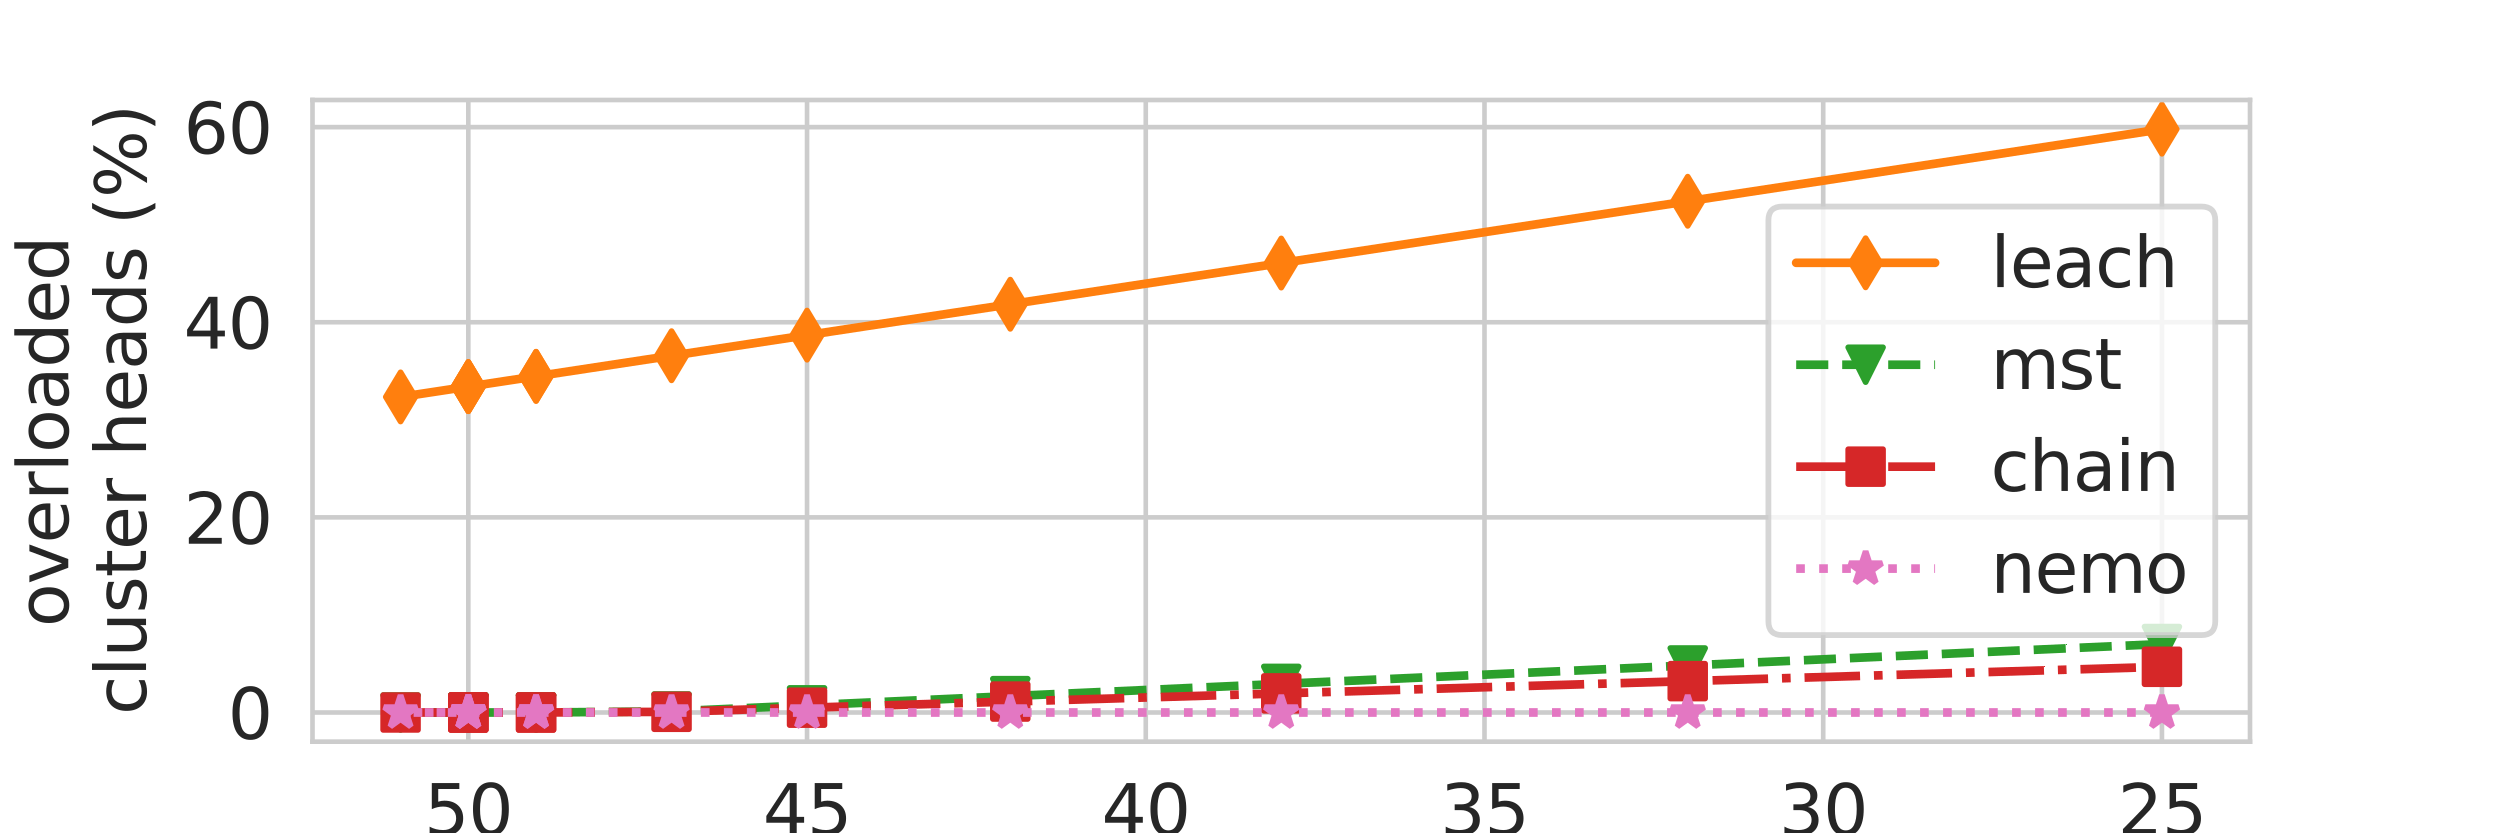 <?xml version="1.0" encoding="utf-8" standalone="no"?>
<!DOCTYPE svg PUBLIC "-//W3C//DTD SVG 1.1//EN"
  "http://www.w3.org/Graphics/SVG/1.1/DTD/svg11.dtd">
<svg xmlns:xlink="http://www.w3.org/1999/xlink" width="432pt" height="144pt" viewBox="0 0 432 144" xmlns="http://www.w3.org/2000/svg" version="1.1">
 <defs>
  <style type="text/css">*{stroke-linejoin: round; stroke-linecap: butt}</style>
 </defs>
 <g id="figure_1">
  <g id="patch_1">
   <path d="M 0 144 
L 432 144 
L 432 0 
L 0 0 
z
" style="fill: #ffffff"/>
  </g>
  <g id="axes_1">
   <g id="patch_2">
    <path d="M 54 128.16 
L 388.8 128.16 
L 388.8 17.28 
L 54 17.28 
z
" style="fill: #ffffff"/>
   </g>
   <g id="matplotlib.axis_1">
    <g id="xtick_1">
     <g id="line2d_1">
      <path d="M 373.582 128.16 
L 373.582 17.28 
" clip-path="url(#pb130b63927)" style="fill: none; stroke: #cccccc; stroke-width: 0.8; stroke-linecap: round"/>
     </g>
     <g id="text_1">
      <!-- 25 -->
      <g style="fill: #262626" transform="translate(365.947 144.278) scale(0.12 -0.12)">
       <defs>
        <path id="DejaVuSans-32" d="M 1228 531 
L 3431 531 
L 3431 0 
L 469 0 
L 469 531 
Q 828 903 1448 1529 
Q 2069 2156 2228 2338 
Q 2531 2678 2651 2914 
Q 2772 3150 2772 3378 
Q 2772 3750 2511 3984 
Q 2250 4219 1831 4219 
Q 1534 4219 1204 4116 
Q 875 4013 500 3803 
L 500 4441 
Q 881 4594 1212 4672 
Q 1544 4750 1819 4750 
Q 2544 4750 2975 4387 
Q 3406 4025 3406 3419 
Q 3406 3131 3298 2873 
Q 3191 2616 2906 2266 
Q 2828 2175 2409 1742 
Q 1991 1309 1228 531 
z
" transform="scale(0.016)"/>
        <path id="DejaVuSans-35" d="M 691 4666 
L 3169 4666 
L 3169 4134 
L 1269 4134 
L 1269 2991 
Q 1406 3038 1543 3061 
Q 1681 3084 1819 3084 
Q 2600 3084 3056 2656 
Q 3513 2228 3513 1497 
Q 3513 744 3044 326 
Q 2575 -91 1722 -91 
Q 1428 -91 1123 -41 
Q 819 9 494 109 
L 494 744 
Q 775 591 1075 516 
Q 1375 441 1709 441 
Q 2250 441 2565 725 
Q 2881 1009 2881 1497 
Q 2881 1984 2565 2268 
Q 2250 2553 1709 2553 
Q 1456 2553 1204 2497 
Q 953 2441 691 2322 
L 691 4666 
z
" transform="scale(0.016)"/>
       </defs>
       <use xlink:href="#DejaVuSans-32"/>
       <use xlink:href="#DejaVuSans-35" x="63.623"/>
      </g>
     </g>
    </g>
    <g id="xtick_2">
     <g id="line2d_2">
      <path d="M 315.05 128.16 
L 315.05 17.28 
" clip-path="url(#pb130b63927)" style="fill: none; stroke: #cccccc; stroke-width: 0.8; stroke-linecap: round"/>
     </g>
     <g id="text_2">
      <!-- 30 -->
      <g style="fill: #262626" transform="translate(307.415 144.278) scale(0.12 -0.12)">
       <defs>
        <path id="DejaVuSans-33" d="M 2597 2516 
Q 3050 2419 3304 2112 
Q 3559 1806 3559 1356 
Q 3559 666 3084 287 
Q 2609 -91 1734 -91 
Q 1441 -91 1130 -33 
Q 819 25 488 141 
L 488 750 
Q 750 597 1062 519 
Q 1375 441 1716 441 
Q 2309 441 2620 675 
Q 2931 909 2931 1356 
Q 2931 1769 2642 2001 
Q 2353 2234 1838 2234 
L 1294 2234 
L 1294 2753 
L 1863 2753 
Q 2328 2753 2575 2939 
Q 2822 3125 2822 3475 
Q 2822 3834 2567 4026 
Q 2313 4219 1838 4219 
Q 1578 4219 1281 4162 
Q 984 4106 628 3988 
L 628 4550 
Q 988 4650 1302 4700 
Q 1616 4750 1894 4750 
Q 2613 4750 3031 4423 
Q 3450 4097 3450 3541 
Q 3450 3153 3228 2886 
Q 3006 2619 2597 2516 
z
" transform="scale(0.016)"/>
        <path id="DejaVuSans-30" d="M 2034 4250 
Q 1547 4250 1301 3770 
Q 1056 3291 1056 2328 
Q 1056 1369 1301 889 
Q 1547 409 2034 409 
Q 2525 409 2770 889 
Q 3016 1369 3016 2328 
Q 3016 3291 2770 3770 
Q 2525 4250 2034 4250 
z
M 2034 4750 
Q 2819 4750 3233 4129 
Q 3647 3509 3647 2328 
Q 3647 1150 3233 529 
Q 2819 -91 2034 -91 
Q 1250 -91 836 529 
Q 422 1150 422 2328 
Q 422 3509 836 4129 
Q 1250 4750 2034 4750 
z
" transform="scale(0.016)"/>
       </defs>
       <use xlink:href="#DejaVuSans-33"/>
       <use xlink:href="#DejaVuSans-30" x="63.623"/>
      </g>
     </g>
    </g>
    <g id="xtick_3">
     <g id="line2d_3">
      <path d="M 256.519 128.16 
L 256.519 17.28 
" clip-path="url(#pb130b63927)" style="fill: none; stroke: #cccccc; stroke-width: 0.8; stroke-linecap: round"/>
     </g>
     <g id="text_3">
      <!-- 35 -->
      <g style="fill: #262626" transform="translate(248.884 144.278) scale(0.12 -0.12)">
       <use xlink:href="#DejaVuSans-33"/>
       <use xlink:href="#DejaVuSans-35" x="63.623"/>
      </g>
     </g>
    </g>
    <g id="xtick_4">
     <g id="line2d_4">
      <path d="M 197.987 128.16 
L 197.987 17.28 
" clip-path="url(#pb130b63927)" style="fill: none; stroke: #cccccc; stroke-width: 0.8; stroke-linecap: round"/>
     </g>
     <g id="text_4">
      <!-- 40 -->
      <g style="fill: #262626" transform="translate(190.352 144.278) scale(0.12 -0.12)">
       <defs>
        <path id="DejaVuSans-34" d="M 2419 4116 
L 825 1625 
L 2419 1625 
L 2419 4116 
z
M 2253 4666 
L 3047 4666 
L 3047 1625 
L 3713 1625 
L 3713 1100 
L 3047 1100 
L 3047 0 
L 2419 0 
L 2419 1100 
L 313 1100 
L 313 1709 
L 2253 4666 
z
" transform="scale(0.016)"/>
       </defs>
       <use xlink:href="#DejaVuSans-34"/>
       <use xlink:href="#DejaVuSans-30" x="63.623"/>
      </g>
     </g>
    </g>
    <g id="xtick_5">
     <g id="line2d_5">
      <path d="M 139.456 128.16 
L 139.456 17.28 
" clip-path="url(#pb130b63927)" style="fill: none; stroke: #cccccc; stroke-width: 0.8; stroke-linecap: round"/>
     </g>
     <g id="text_5">
      <!-- 45 -->
      <g style="fill: #262626" transform="translate(131.821 144.278) scale(0.12 -0.12)">
       <use xlink:href="#DejaVuSans-34"/>
       <use xlink:href="#DejaVuSans-35" x="63.623"/>
      </g>
     </g>
    </g>
    <g id="xtick_6">
     <g id="line2d_6">
      <path d="M 80.924 128.16 
L 80.924 17.28 
" clip-path="url(#pb130b63927)" style="fill: none; stroke: #cccccc; stroke-width: 0.8; stroke-linecap: round"/>
     </g>
     <g id="text_6">
      <!-- 50 -->
      <g style="fill: #262626" transform="translate(73.289 144.278) scale(0.12 -0.12)">
       <use xlink:href="#DejaVuSans-35"/>
       <use xlink:href="#DejaVuSans-30" x="63.623"/>
      </g>
     </g>
    </g>
    <g id="text_7">
     <!-- median (capacity) -->
     <g style="fill: #262626" transform="translate(166.988 159.892) scale(0.12 -0.12)">
      <defs>
       <path id="DejaVuSans-6d" d="M 3328 2828 
Q 3544 3216 3844 3400 
Q 4144 3584 4550 3584 
Q 5097 3584 5394 3201 
Q 5691 2819 5691 2113 
L 5691 0 
L 5113 0 
L 5113 2094 
Q 5113 2597 4934 2840 
Q 4756 3084 4391 3084 
Q 3944 3084 3684 2787 
Q 3425 2491 3425 1978 
L 3425 0 
L 2847 0 
L 2847 2094 
Q 2847 2600 2669 2842 
Q 2491 3084 2119 3084 
Q 1678 3084 1418 2786 
Q 1159 2488 1159 1978 
L 1159 0 
L 581 0 
L 581 3500 
L 1159 3500 
L 1159 2956 
Q 1356 3278 1631 3431 
Q 1906 3584 2284 3584 
Q 2666 3584 2933 3390 
Q 3200 3197 3328 2828 
z
" transform="scale(0.016)"/>
       <path id="DejaVuSans-65" d="M 3597 1894 
L 3597 1613 
L 953 1613 
Q 991 1019 1311 708 
Q 1631 397 2203 397 
Q 2534 397 2845 478 
Q 3156 559 3463 722 
L 3463 178 
Q 3153 47 2828 -22 
Q 2503 -91 2169 -91 
Q 1331 -91 842 396 
Q 353 884 353 1716 
Q 353 2575 817 3079 
Q 1281 3584 2069 3584 
Q 2775 3584 3186 3129 
Q 3597 2675 3597 1894 
z
M 3022 2063 
Q 3016 2534 2758 2815 
Q 2500 3097 2075 3097 
Q 1594 3097 1305 2825 
Q 1016 2553 972 2059 
L 3022 2063 
z
" transform="scale(0.016)"/>
       <path id="DejaVuSans-64" d="M 2906 2969 
L 2906 4863 
L 3481 4863 
L 3481 0 
L 2906 0 
L 2906 525 
Q 2725 213 2448 61 
Q 2172 -91 1784 -91 
Q 1150 -91 751 415 
Q 353 922 353 1747 
Q 353 2572 751 3078 
Q 1150 3584 1784 3584 
Q 2172 3584 2448 3432 
Q 2725 3281 2906 2969 
z
M 947 1747 
Q 947 1113 1208 752 
Q 1469 391 1925 391 
Q 2381 391 2643 752 
Q 2906 1113 2906 1747 
Q 2906 2381 2643 2742 
Q 2381 3103 1925 3103 
Q 1469 3103 1208 2742 
Q 947 2381 947 1747 
z
" transform="scale(0.016)"/>
       <path id="DejaVuSans-69" d="M 603 3500 
L 1178 3500 
L 1178 0 
L 603 0 
L 603 3500 
z
M 603 4863 
L 1178 4863 
L 1178 4134 
L 603 4134 
L 603 4863 
z
" transform="scale(0.016)"/>
       <path id="DejaVuSans-61" d="M 2194 1759 
Q 1497 1759 1228 1600 
Q 959 1441 959 1056 
Q 959 750 1161 570 
Q 1363 391 1709 391 
Q 2188 391 2477 730 
Q 2766 1069 2766 1631 
L 2766 1759 
L 2194 1759 
z
M 3341 1997 
L 3341 0 
L 2766 0 
L 2766 531 
Q 2569 213 2275 61 
Q 1981 -91 1556 -91 
Q 1019 -91 701 211 
Q 384 513 384 1019 
Q 384 1609 779 1909 
Q 1175 2209 1959 2209 
L 2766 2209 
L 2766 2266 
Q 2766 2663 2505 2880 
Q 2244 3097 1772 3097 
Q 1472 3097 1187 3025 
Q 903 2953 641 2809 
L 641 3341 
Q 956 3463 1253 3523 
Q 1550 3584 1831 3584 
Q 2591 3584 2966 3190 
Q 3341 2797 3341 1997 
z
" transform="scale(0.016)"/>
       <path id="DejaVuSans-6e" d="M 3513 2113 
L 3513 0 
L 2938 0 
L 2938 2094 
Q 2938 2591 2744 2837 
Q 2550 3084 2163 3084 
Q 1697 3084 1428 2787 
Q 1159 2491 1159 1978 
L 1159 0 
L 581 0 
L 581 3500 
L 1159 3500 
L 1159 2956 
Q 1366 3272 1645 3428 
Q 1925 3584 2291 3584 
Q 2894 3584 3203 3211 
Q 3513 2838 3513 2113 
z
" transform="scale(0.016)"/>
       <path id="DejaVuSans-20" transform="scale(0.016)"/>
       <path id="DejaVuSans-28" d="M 1984 4856 
Q 1566 4138 1362 3434 
Q 1159 2731 1159 2009 
Q 1159 1288 1364 580 
Q 1569 -128 1984 -844 
L 1484 -844 
Q 1016 -109 783 600 
Q 550 1309 550 2009 
Q 550 2706 781 3412 
Q 1013 4119 1484 4856 
L 1984 4856 
z
" transform="scale(0.016)"/>
       <path id="DejaVuSans-63" d="M 3122 3366 
L 3122 2828 
Q 2878 2963 2633 3030 
Q 2388 3097 2138 3097 
Q 1578 3097 1268 2742 
Q 959 2388 959 1747 
Q 959 1106 1268 751 
Q 1578 397 2138 397 
Q 2388 397 2633 464 
Q 2878 531 3122 666 
L 3122 134 
Q 2881 22 2623 -34 
Q 2366 -91 2075 -91 
Q 1284 -91 818 406 
Q 353 903 353 1747 
Q 353 2603 823 3093 
Q 1294 3584 2113 3584 
Q 2378 3584 2631 3529 
Q 2884 3475 3122 3366 
z
" transform="scale(0.016)"/>
       <path id="DejaVuSans-70" d="M 1159 525 
L 1159 -1331 
L 581 -1331 
L 581 3500 
L 1159 3500 
L 1159 2969 
Q 1341 3281 1617 3432 
Q 1894 3584 2278 3584 
Q 2916 3584 3314 3078 
Q 3713 2572 3713 1747 
Q 3713 922 3314 415 
Q 2916 -91 2278 -91 
Q 1894 -91 1617 61 
Q 1341 213 1159 525 
z
M 3116 1747 
Q 3116 2381 2855 2742 
Q 2594 3103 2138 3103 
Q 1681 3103 1420 2742 
Q 1159 2381 1159 1747 
Q 1159 1113 1420 752 
Q 1681 391 2138 391 
Q 2594 391 2855 752 
Q 3116 1113 3116 1747 
z
" transform="scale(0.016)"/>
       <path id="DejaVuSans-74" d="M 1172 4494 
L 1172 3500 
L 2356 3500 
L 2356 3053 
L 1172 3053 
L 1172 1153 
Q 1172 725 1289 603 
Q 1406 481 1766 481 
L 2356 481 
L 2356 0 
L 1766 0 
Q 1100 0 847 248 
Q 594 497 594 1153 
L 594 3053 
L 172 3053 
L 172 3500 
L 594 3500 
L 594 4494 
L 1172 4494 
z
" transform="scale(0.016)"/>
       <path id="DejaVuSans-79" d="M 2059 -325 
Q 1816 -950 1584 -1140 
Q 1353 -1331 966 -1331 
L 506 -1331 
L 506 -850 
L 844 -850 
Q 1081 -850 1212 -737 
Q 1344 -625 1503 -206 
L 1606 56 
L 191 3500 
L 800 3500 
L 1894 763 
L 2988 3500 
L 3597 3500 
L 2059 -325 
z
" transform="scale(0.016)"/>
       <path id="DejaVuSans-29" d="M 513 4856 
L 1013 4856 
Q 1481 4119 1714 3412 
Q 1947 2706 1947 2009 
Q 1947 1309 1714 600 
Q 1481 -109 1013 -844 
L 513 -844 
Q 928 -128 1133 580 
Q 1338 1288 1338 2009 
Q 1338 2731 1133 3434 
Q 928 4138 513 4856 
z
" transform="scale(0.016)"/>
      </defs>
      <use xlink:href="#DejaVuSans-6d"/>
      <use xlink:href="#DejaVuSans-65" x="97.412"/>
      <use xlink:href="#DejaVuSans-64" x="158.936"/>
      <use xlink:href="#DejaVuSans-69" x="222.412"/>
      <use xlink:href="#DejaVuSans-61" x="250.195"/>
      <use xlink:href="#DejaVuSans-6e" x="311.475"/>
      <use xlink:href="#DejaVuSans-20" x="374.854"/>
      <use xlink:href="#DejaVuSans-28" x="406.641"/>
      <use xlink:href="#DejaVuSans-63" x="445.654"/>
      <use xlink:href="#DejaVuSans-61" x="500.635"/>
      <use xlink:href="#DejaVuSans-70" x="561.914"/>
      <use xlink:href="#DejaVuSans-61" x="625.391"/>
      <use xlink:href="#DejaVuSans-63" x="686.67"/>
      <use xlink:href="#DejaVuSans-69" x="741.65"/>
      <use xlink:href="#DejaVuSans-74" x="769.434"/>
      <use xlink:href="#DejaVuSans-79" x="808.643"/>
      <use xlink:href="#DejaVuSans-29" x="867.822"/>
     </g>
    </g>
   </g>
   <g id="matplotlib.axis_2">
    <g id="ytick_1">
     <g id="line2d_7">
      <path d="M 54 123.12 
L 388.8 123.12 
" clip-path="url(#pb130b63927)" style="fill: none; stroke: #cccccc; stroke-width: 0.8; stroke-linecap: round"/>
     </g>
     <g id="text_8">
      <!-- 0 -->
      <g style="fill: #262626" transform="translate(39.365 127.679) scale(0.12 -0.12)">
       <use xlink:href="#DejaVuSans-30"/>
      </g>
     </g>
    </g>
    <g id="ytick_2">
     <g id="line2d_8">
      <path d="M 54 89.402 
L 388.8 89.402 
" clip-path="url(#pb130b63927)" style="fill: none; stroke: #cccccc; stroke-width: 0.8; stroke-linecap: round"/>
     </g>
     <g id="text_9">
      <!-- 20 -->
      <g style="fill: #262626" transform="translate(31.73 93.961) scale(0.12 -0.12)">
       <use xlink:href="#DejaVuSans-32"/>
       <use xlink:href="#DejaVuSans-30" x="63.623"/>
      </g>
     </g>
    </g>
    <g id="ytick_3">
     <g id="line2d_9">
      <path d="M 54 55.684 
L 388.8 55.684 
" clip-path="url(#pb130b63927)" style="fill: none; stroke: #cccccc; stroke-width: 0.8; stroke-linecap: round"/>
     </g>
     <g id="text_10">
      <!-- 40 -->
      <g style="fill: #262626" transform="translate(31.73 60.243) scale(0.12 -0.12)">
       <use xlink:href="#DejaVuSans-34"/>
       <use xlink:href="#DejaVuSans-30" x="63.623"/>
      </g>
     </g>
    </g>
    <g id="ytick_4">
     <g id="line2d_10">
      <path d="M 54 21.966 
L 388.8 21.966 
" clip-path="url(#pb130b63927)" style="fill: none; stroke: #cccccc; stroke-width: 0.8; stroke-linecap: round"/>
     </g>
     <g id="text_11">
      <!-- 60 -->
      <g style="fill: #262626" transform="translate(31.73 26.525) scale(0.12 -0.12)">
       <defs>
        <path id="DejaVuSans-36" d="M 2113 2584 
Q 1688 2584 1439 2293 
Q 1191 2003 1191 1497 
Q 1191 994 1439 701 
Q 1688 409 2113 409 
Q 2538 409 2786 701 
Q 3034 994 3034 1497 
Q 3034 2003 2786 2293 
Q 2538 2584 2113 2584 
z
M 3366 4563 
L 3366 3988 
Q 3128 4100 2886 4159 
Q 2644 4219 2406 4219 
Q 1781 4219 1451 3797 
Q 1122 3375 1075 2522 
Q 1259 2794 1537 2939 
Q 1816 3084 2150 3084 
Q 2853 3084 3261 2657 
Q 3669 2231 3669 1497 
Q 3669 778 3244 343 
Q 2819 -91 2113 -91 
Q 1303 -91 875 529 
Q 447 1150 447 2328 
Q 447 3434 972 4092 
Q 1497 4750 2381 4750 
Q 2619 4750 2861 4703 
Q 3103 4656 3366 4563 
z
" transform="scale(0.016)"/>
       </defs>
       <use xlink:href="#DejaVuSans-36"/>
       <use xlink:href="#DejaVuSans-30" x="63.623"/>
      </g>
     </g>
    </g>
    <g id="text_12">
     <!-- overloaded  -->
     <g style="fill: #262626" transform="translate(11.797 108.333) rotate(-90) scale(0.12 -0.12)">
      <defs>
       <path id="DejaVuSans-6f" d="M 1959 3097 
Q 1497 3097 1228 2736 
Q 959 2375 959 1747 
Q 959 1119 1226 758 
Q 1494 397 1959 397 
Q 2419 397 2687 759 
Q 2956 1122 2956 1747 
Q 2956 2369 2687 2733 
Q 2419 3097 1959 3097 
z
M 1959 3584 
Q 2709 3584 3137 3096 
Q 3566 2609 3566 1747 
Q 3566 888 3137 398 
Q 2709 -91 1959 -91 
Q 1206 -91 779 398 
Q 353 888 353 1747 
Q 353 2609 779 3096 
Q 1206 3584 1959 3584 
z
" transform="scale(0.016)"/>
       <path id="DejaVuSans-76" d="M 191 3500 
L 800 3500 
L 1894 563 
L 2988 3500 
L 3597 3500 
L 2284 0 
L 1503 0 
L 191 3500 
z
" transform="scale(0.016)"/>
       <path id="DejaVuSans-72" d="M 2631 2963 
Q 2534 3019 2420 3045 
Q 2306 3072 2169 3072 
Q 1681 3072 1420 2755 
Q 1159 2438 1159 1844 
L 1159 0 
L 581 0 
L 581 3500 
L 1159 3500 
L 1159 2956 
Q 1341 3275 1631 3429 
Q 1922 3584 2338 3584 
Q 2397 3584 2469 3576 
Q 2541 3569 2628 3553 
L 2631 2963 
z
" transform="scale(0.016)"/>
       <path id="DejaVuSans-6c" d="M 603 4863 
L 1178 4863 
L 1178 0 
L 603 0 
L 603 4863 
z
" transform="scale(0.016)"/>
      </defs>
      <use xlink:href="#DejaVuSans-6f"/>
      <use xlink:href="#DejaVuSans-76" x="61.182"/>
      <use xlink:href="#DejaVuSans-65" x="120.361"/>
      <use xlink:href="#DejaVuSans-72" x="181.885"/>
      <use xlink:href="#DejaVuSans-6c" x="222.998"/>
      <use xlink:href="#DejaVuSans-6f" x="250.781"/>
      <use xlink:href="#DejaVuSans-61" x="311.963"/>
      <use xlink:href="#DejaVuSans-64" x="373.242"/>
      <use xlink:href="#DejaVuSans-65" x="436.719"/>
      <use xlink:href="#DejaVuSans-64" x="498.242"/>
      <use xlink:href="#DejaVuSans-20" x="561.719"/>
     </g>
     <!--  cluster heads (%) -->
     <g style="fill: #262626" transform="translate(25.234 127.334) rotate(-90) scale(0.12 -0.12)">
      <defs>
       <path id="DejaVuSans-75" d="M 544 1381 
L 544 3500 
L 1119 3500 
L 1119 1403 
Q 1119 906 1312 657 
Q 1506 409 1894 409 
Q 2359 409 2629 706 
Q 2900 1003 2900 1516 
L 2900 3500 
L 3475 3500 
L 3475 0 
L 2900 0 
L 2900 538 
Q 2691 219 2414 64 
Q 2138 -91 1772 -91 
Q 1169 -91 856 284 
Q 544 659 544 1381 
z
M 1991 3584 
L 1991 3584 
z
" transform="scale(0.016)"/>
       <path id="DejaVuSans-73" d="M 2834 3397 
L 2834 2853 
Q 2591 2978 2328 3040 
Q 2066 3103 1784 3103 
Q 1356 3103 1142 2972 
Q 928 2841 928 2578 
Q 928 2378 1081 2264 
Q 1234 2150 1697 2047 
L 1894 2003 
Q 2506 1872 2764 1633 
Q 3022 1394 3022 966 
Q 3022 478 2636 193 
Q 2250 -91 1575 -91 
Q 1294 -91 989 -36 
Q 684 19 347 128 
L 347 722 
Q 666 556 975 473 
Q 1284 391 1588 391 
Q 1994 391 2212 530 
Q 2431 669 2431 922 
Q 2431 1156 2273 1281 
Q 2116 1406 1581 1522 
L 1381 1569 
Q 847 1681 609 1914 
Q 372 2147 372 2553 
Q 372 3047 722 3315 
Q 1072 3584 1716 3584 
Q 2034 3584 2315 3537 
Q 2597 3491 2834 3397 
z
" transform="scale(0.016)"/>
       <path id="DejaVuSans-68" d="M 3513 2113 
L 3513 0 
L 2938 0 
L 2938 2094 
Q 2938 2591 2744 2837 
Q 2550 3084 2163 3084 
Q 1697 3084 1428 2787 
Q 1159 2491 1159 1978 
L 1159 0 
L 581 0 
L 581 4863 
L 1159 4863 
L 1159 2956 
Q 1366 3272 1645 3428 
Q 1925 3584 2291 3584 
Q 2894 3584 3203 3211 
Q 3513 2838 3513 2113 
z
" transform="scale(0.016)"/>
       <path id="DejaVuSans-25" d="M 4653 2053 
Q 4381 2053 4226 1822 
Q 4072 1591 4072 1178 
Q 4072 772 4226 539 
Q 4381 306 4653 306 
Q 4919 306 5073 539 
Q 5228 772 5228 1178 
Q 5228 1588 5073 1820 
Q 4919 2053 4653 2053 
z
M 4653 2450 
Q 5147 2450 5437 2106 
Q 5728 1763 5728 1178 
Q 5728 594 5436 251 
Q 5144 -91 4653 -91 
Q 4153 -91 3862 251 
Q 3572 594 3572 1178 
Q 3572 1766 3864 2108 
Q 4156 2450 4653 2450 
z
M 1428 4353 
Q 1159 4353 1004 4120 
Q 850 3888 850 3481 
Q 850 3069 1003 2837 
Q 1156 2606 1428 2606 
Q 1700 2606 1854 2837 
Q 2009 3069 2009 3481 
Q 2009 3884 1853 4118 
Q 1697 4353 1428 4353 
z
M 4250 4750 
L 4750 4750 
L 1831 -91 
L 1331 -91 
L 4250 4750 
z
M 1428 4750 
Q 1922 4750 2215 4408 
Q 2509 4066 2509 3481 
Q 2509 2891 2217 2550 
Q 1925 2209 1428 2209 
Q 931 2209 642 2551 
Q 353 2894 353 3481 
Q 353 4063 643 4406 
Q 934 4750 1428 4750 
z
" transform="scale(0.016)"/>
      </defs>
      <use xlink:href="#DejaVuSans-20"/>
      <use xlink:href="#DejaVuSans-63" x="31.787"/>
      <use xlink:href="#DejaVuSans-6c" x="86.768"/>
      <use xlink:href="#DejaVuSans-75" x="114.551"/>
      <use xlink:href="#DejaVuSans-73" x="177.93"/>
      <use xlink:href="#DejaVuSans-74" x="230.029"/>
      <use xlink:href="#DejaVuSans-65" x="269.238"/>
      <use xlink:href="#DejaVuSans-72" x="330.762"/>
      <use xlink:href="#DejaVuSans-20" x="371.875"/>
      <use xlink:href="#DejaVuSans-68" x="403.662"/>
      <use xlink:href="#DejaVuSans-65" x="467.041"/>
      <use xlink:href="#DejaVuSans-61" x="528.564"/>
      <use xlink:href="#DejaVuSans-64" x="589.844"/>
      <use xlink:href="#DejaVuSans-73" x="653.32"/>
      <use xlink:href="#DejaVuSans-20" x="705.42"/>
      <use xlink:href="#DejaVuSans-28" x="737.207"/>
      <use xlink:href="#DejaVuSans-25" x="776.221"/>
      <use xlink:href="#DejaVuSans-29" x="871.24"/>
     </g>
    </g>
   </g>
   <g id="line2d_11">
    <path d="M 80.924 66.808 
L 80.924 66.808 
L 69.218 68.588 
L 80.924 66.808 
L 92.631 65.029 
L 92.631 65.029 
L 116.043 61.47 
L 139.456 57.911 
L 174.575 52.572 
L 221.4 45.454 
L 291.638 34.777 
L 373.582 22.32 
" clip-path="url(#pb130b63927)" style="fill: none; stroke: #ff7f0e; stroke-width: 1.5; stroke-linecap: round"/>
    <defs>
     <path id="mc8552ccca1" d="M -0 4.243 
L 2.546 0 
L 0 -4.243 
L -2.546 -0 
z
" style="stroke: #ff7f0e; stroke-linejoin: miter"/>
    </defs>
    <g clip-path="url(#pb130b63927)">
     <use xlink:href="#mc8552ccca1" x="80.924" y="66.808" style="fill: #ff7f0e; stroke: #ff7f0e; stroke-linejoin: miter"/>
     <use xlink:href="#mc8552ccca1" x="80.924" y="66.808" style="fill: #ff7f0e; stroke: #ff7f0e; stroke-linejoin: miter"/>
     <use xlink:href="#mc8552ccca1" x="69.218" y="68.588" style="fill: #ff7f0e; stroke: #ff7f0e; stroke-linejoin: miter"/>
     <use xlink:href="#mc8552ccca1" x="80.924" y="66.808" style="fill: #ff7f0e; stroke: #ff7f0e; stroke-linejoin: miter"/>
     <use xlink:href="#mc8552ccca1" x="92.631" y="65.029" style="fill: #ff7f0e; stroke: #ff7f0e; stroke-linejoin: miter"/>
     <use xlink:href="#mc8552ccca1" x="92.631" y="65.029" style="fill: #ff7f0e; stroke: #ff7f0e; stroke-linejoin: miter"/>
     <use xlink:href="#mc8552ccca1" x="116.043" y="61.47" style="fill: #ff7f0e; stroke: #ff7f0e; stroke-linejoin: miter"/>
     <use xlink:href="#mc8552ccca1" x="139.456" y="57.911" style="fill: #ff7f0e; stroke: #ff7f0e; stroke-linejoin: miter"/>
     <use xlink:href="#mc8552ccca1" x="174.575" y="52.572" style="fill: #ff7f0e; stroke: #ff7f0e; stroke-linejoin: miter"/>
     <use xlink:href="#mc8552ccca1" x="221.4" y="45.454" style="fill: #ff7f0e; stroke: #ff7f0e; stroke-linejoin: miter"/>
     <use xlink:href="#mc8552ccca1" x="291.638" y="34.777" style="fill: #ff7f0e; stroke: #ff7f0e; stroke-linejoin: miter"/>
     <use xlink:href="#mc8552ccca1" x="373.582" y="22.32" style="fill: #ff7f0e; stroke: #ff7f0e; stroke-linejoin: miter"/>
    </g>
   </g>
   <g id="line2d_12">
    <path d="M 80.924 123.12 
L 80.924 123.12 
L 69.218 123.12 
L 80.924 123.12 
L 92.631 123.12 
L 92.631 123.12 
L 116.043 122.939 
L 139.456 121.879 
L 174.575 120.29 
L 221.4 118.172 
L 291.638 114.994 
L 373.582 111.286 
" clip-path="url(#pb130b63927)" style="fill: none; stroke-dasharray: 5.55,2.4; stroke-dashoffset: 0; stroke: #2ca02c; stroke-width: 1.5"/>
    <defs>
     <path id="m13fbd58dda" d="M -0 3 
L 3 -3 
L -3 -3 
z
" style="stroke: #2ca02c; stroke-linejoin: miter"/>
    </defs>
    <g clip-path="url(#pb130b63927)">
     <use xlink:href="#m13fbd58dda" x="80.924" y="123.12" style="fill: #2ca02c; stroke: #2ca02c; stroke-linejoin: miter"/>
     <use xlink:href="#m13fbd58dda" x="80.924" y="123.12" style="fill: #2ca02c; stroke: #2ca02c; stroke-linejoin: miter"/>
     <use xlink:href="#m13fbd58dda" x="69.218" y="123.12" style="fill: #2ca02c; stroke: #2ca02c; stroke-linejoin: miter"/>
     <use xlink:href="#m13fbd58dda" x="80.924" y="123.12" style="fill: #2ca02c; stroke: #2ca02c; stroke-linejoin: miter"/>
     <use xlink:href="#m13fbd58dda" x="92.631" y="123.12" style="fill: #2ca02c; stroke: #2ca02c; stroke-linejoin: miter"/>
     <use xlink:href="#m13fbd58dda" x="92.631" y="123.12" style="fill: #2ca02c; stroke: #2ca02c; stroke-linejoin: miter"/>
     <use xlink:href="#m13fbd58dda" x="116.043" y="122.939" style="fill: #2ca02c; stroke: #2ca02c; stroke-linejoin: miter"/>
     <use xlink:href="#m13fbd58dda" x="139.456" y="121.879" style="fill: #2ca02c; stroke: #2ca02c; stroke-linejoin: miter"/>
     <use xlink:href="#m13fbd58dda" x="174.575" y="120.29" style="fill: #2ca02c; stroke: #2ca02c; stroke-linejoin: miter"/>
     <use xlink:href="#m13fbd58dda" x="221.4" y="118.172" style="fill: #2ca02c; stroke: #2ca02c; stroke-linejoin: miter"/>
     <use xlink:href="#m13fbd58dda" x="291.638" y="114.994" style="fill: #2ca02c; stroke: #2ca02c; stroke-linejoin: miter"/>
     <use xlink:href="#m13fbd58dda" x="373.582" y="111.286" style="fill: #2ca02c; stroke: #2ca02c; stroke-linejoin: miter"/>
    </g>
   </g>
   <g id="line2d_13">
    <path d="M 80.924 123.12 
L 80.924 123.12 
L 69.218 123.12 
L 80.924 123.12 
L 92.631 123.12 
L 92.631 123.12 
L 116.043 122.999 
L 139.456 122.292 
L 174.575 121.232 
L 221.4 119.818 
L 291.638 117.697 
L 373.582 115.223 
" clip-path="url(#pb130b63927)" style="fill: none; stroke-dasharray: 9.6,2.4,1.5,2.4; stroke-dashoffset: 0; stroke: #d62728; stroke-width: 1.5"/>
    <defs>
     <path id="m0f32783b7b" d="M -3 3 
L 3 3 
L 3 -3 
L -3 -3 
z
" style="stroke: #d62728; stroke-linejoin: miter"/>
    </defs>
    <g clip-path="url(#pb130b63927)">
     <use xlink:href="#m0f32783b7b" x="80.924" y="123.12" style="fill: #d62728; stroke: #d62728; stroke-linejoin: miter"/>
     <use xlink:href="#m0f32783b7b" x="80.924" y="123.12" style="fill: #d62728; stroke: #d62728; stroke-linejoin: miter"/>
     <use xlink:href="#m0f32783b7b" x="69.218" y="123.12" style="fill: #d62728; stroke: #d62728; stroke-linejoin: miter"/>
     <use xlink:href="#m0f32783b7b" x="80.924" y="123.12" style="fill: #d62728; stroke: #d62728; stroke-linejoin: miter"/>
     <use xlink:href="#m0f32783b7b" x="92.631" y="123.12" style="fill: #d62728; stroke: #d62728; stroke-linejoin: miter"/>
     <use xlink:href="#m0f32783b7b" x="92.631" y="123.12" style="fill: #d62728; stroke: #d62728; stroke-linejoin: miter"/>
     <use xlink:href="#m0f32783b7b" x="116.043" y="122.999" style="fill: #d62728; stroke: #d62728; stroke-linejoin: miter"/>
     <use xlink:href="#m0f32783b7b" x="139.456" y="122.292" style="fill: #d62728; stroke: #d62728; stroke-linejoin: miter"/>
     <use xlink:href="#m0f32783b7b" x="174.575" y="121.232" style="fill: #d62728; stroke: #d62728; stroke-linejoin: miter"/>
     <use xlink:href="#m0f32783b7b" x="221.4" y="119.818" style="fill: #d62728; stroke: #d62728; stroke-linejoin: miter"/>
     <use xlink:href="#m0f32783b7b" x="291.638" y="117.697" style="fill: #d62728; stroke: #d62728; stroke-linejoin: miter"/>
     <use xlink:href="#m0f32783b7b" x="373.582" y="115.223" style="fill: #d62728; stroke: #d62728; stroke-linejoin: miter"/>
    </g>
   </g>
   <g id="line2d_14">
    <path d="M 80.924 123.12 
L 80.924 123.12 
L 69.218 123.12 
L 80.924 123.12 
L 92.631 123.12 
L 92.631 123.12 
L 116.043 123.12 
L 139.456 123.12 
L 174.575 123.12 
L 221.4 123.12 
L 291.638 123.12 
L 373.582 123.12 
" clip-path="url(#pb130b63927)" style="fill: none; stroke-dasharray: 1.5,2.475; stroke-dashoffset: 0; stroke: #e377c2; stroke-width: 1.5"/>
    <defs>
     <path id="m23e1390569" d="M 0 -3 
L -0.674 -0.927 
L -2.853 -0.927 
L -1.09 0.354 
L -1.763 2.427 
L -0 1.146 
L 1.763 2.427 
L 1.09 0.354 
L 2.853 -0.927 
L 0.674 -0.927 
z
" style="stroke: #e377c2; stroke-linejoin: bevel"/>
    </defs>
    <g clip-path="url(#pb130b63927)">
     <use xlink:href="#m23e1390569" x="80.924" y="123.12" style="fill: #e377c2; stroke: #e377c2; stroke-linejoin: bevel"/>
     <use xlink:href="#m23e1390569" x="80.924" y="123.12" style="fill: #e377c2; stroke: #e377c2; stroke-linejoin: bevel"/>
     <use xlink:href="#m23e1390569" x="69.218" y="123.12" style="fill: #e377c2; stroke: #e377c2; stroke-linejoin: bevel"/>
     <use xlink:href="#m23e1390569" x="80.924" y="123.12" style="fill: #e377c2; stroke: #e377c2; stroke-linejoin: bevel"/>
     <use xlink:href="#m23e1390569" x="92.631" y="123.12" style="fill: #e377c2; stroke: #e377c2; stroke-linejoin: bevel"/>
     <use xlink:href="#m23e1390569" x="92.631" y="123.12" style="fill: #e377c2; stroke: #e377c2; stroke-linejoin: bevel"/>
     <use xlink:href="#m23e1390569" x="116.043" y="123.12" style="fill: #e377c2; stroke: #e377c2; stroke-linejoin: bevel"/>
     <use xlink:href="#m23e1390569" x="139.456" y="123.12" style="fill: #e377c2; stroke: #e377c2; stroke-linejoin: bevel"/>
     <use xlink:href="#m23e1390569" x="174.575" y="123.12" style="fill: #e377c2; stroke: #e377c2; stroke-linejoin: bevel"/>
     <use xlink:href="#m23e1390569" x="221.4" y="123.12" style="fill: #e377c2; stroke: #e377c2; stroke-linejoin: bevel"/>
     <use xlink:href="#m23e1390569" x="291.638" y="123.12" style="fill: #e377c2; stroke: #e377c2; stroke-linejoin: bevel"/>
     <use xlink:href="#m23e1390569" x="373.582" y="123.12" style="fill: #e377c2; stroke: #e377c2; stroke-linejoin: bevel"/>
    </g>
   </g>
   <g id="patch_3">
    <path d="M 54 128.16 
L 54 17.28 
" style="fill: none; stroke: #cccccc; stroke-width: 0.8; stroke-linejoin: miter; stroke-linecap: square"/>
   </g>
   <g id="patch_4">
    <path d="M 388.8 128.16 
L 388.8 17.28 
" style="fill: none; stroke: #cccccc; stroke-width: 0.8; stroke-linejoin: miter; stroke-linecap: square"/>
   </g>
   <g id="patch_5">
    <path d="M 54 128.16 
L 388.8 128.16 
" style="fill: none; stroke: #cccccc; stroke-width: 0.8; stroke-linejoin: miter; stroke-linecap: square"/>
   </g>
   <g id="patch_6">
    <path d="M 54 17.28 
L 388.8 17.28 
" style="fill: none; stroke: #cccccc; stroke-width: 0.8; stroke-linejoin: miter; stroke-linecap: square"/>
   </g>
   <g id="legend_1">
    <g id="patch_7">
     <path d="M 307.98 109.748 
L 380.4 109.748 
Q 382.8 109.748 382.8 107.347 
L 382.8 38.093 
Q 382.8 35.693 380.4 35.693 
L 307.98 35.693 
Q 305.58 35.693 305.58 38.093 
L 305.58 107.347 
Q 305.58 109.748 307.98 109.748 
z
" style="fill: #ffffff; opacity: 0.8; stroke: #cccccc; stroke-linejoin: miter"/>
    </g>
    <g id="line2d_15">
     <path d="M 310.38 45.411 
L 322.38 45.411 
L 334.38 45.411 
" style="fill: none; stroke: #ff7f0e; stroke-width: 1.5; stroke-linecap: round"/>
     <g>
      <use xlink:href="#mc8552ccca1" x="322.38" y="45.411" style="fill: #ff7f0e; stroke: #ff7f0e; stroke-linejoin: miter"/>
     </g>
    </g>
    <g id="text_13">
     <!-- leach -->
     <g style="fill: #262626" transform="translate(343.98 49.611) scale(0.12 -0.12)">
      <use xlink:href="#DejaVuSans-6c"/>
      <use xlink:href="#DejaVuSans-65" x="27.783"/>
      <use xlink:href="#DejaVuSans-61" x="89.307"/>
      <use xlink:href="#DejaVuSans-63" x="150.586"/>
      <use xlink:href="#DejaVuSans-68" x="205.566"/>
     </g>
    </g>
    <g id="line2d_16">
     <path d="M 310.38 63.024 
L 322.38 63.024 
L 334.38 63.024 
" style="fill: none; stroke-dasharray: 5.55,2.4; stroke-dashoffset: 0; stroke: #2ca02c; stroke-width: 1.5"/>
     <g>
      <use xlink:href="#m13fbd58dda" x="322.38" y="63.024" style="fill: #2ca02c; stroke: #2ca02c; stroke-linejoin: miter"/>
     </g>
    </g>
    <g id="text_14">
     <!-- mst -->
     <g style="fill: #262626" transform="translate(343.98 67.224) scale(0.12 -0.12)">
      <use xlink:href="#DejaVuSans-6d"/>
      <use xlink:href="#DejaVuSans-73" x="97.412"/>
      <use xlink:href="#DejaVuSans-74" x="149.512"/>
     </g>
    </g>
    <g id="line2d_17">
     <path d="M 310.38 80.638 
L 322.38 80.638 
L 334.38 80.638 
" style="fill: none; stroke-dasharray: 9.6,2.4,1.5,2.4; stroke-dashoffset: 0; stroke: #d62728; stroke-width: 1.5"/>
     <g>
      <use xlink:href="#m0f32783b7b" x="322.38" y="80.638" style="fill: #d62728; stroke: #d62728; stroke-linejoin: miter"/>
     </g>
    </g>
    <g id="text_15">
     <!-- chain -->
     <g style="fill: #262626" transform="translate(343.98 84.838) scale(0.12 -0.12)">
      <use xlink:href="#DejaVuSans-63"/>
      <use xlink:href="#DejaVuSans-68" x="54.98"/>
      <use xlink:href="#DejaVuSans-61" x="118.359"/>
      <use xlink:href="#DejaVuSans-69" x="179.639"/>
      <use xlink:href="#DejaVuSans-6e" x="207.422"/>
     </g>
    </g>
    <g id="line2d_18">
     <path d="M 310.38 98.252 
L 322.38 98.252 
L 334.38 98.252 
" style="fill: none; stroke-dasharray: 1.5,2.475; stroke-dashoffset: 0; stroke: #e377c2; stroke-width: 1.5"/>
     <g>
      <use xlink:href="#m23e1390569" x="322.38" y="98.252" style="fill: #e377c2; stroke: #e377c2; stroke-linejoin: bevel"/>
     </g>
    </g>
    <g id="text_16">
     <!-- nemo -->
     <g style="fill: #262626" transform="translate(343.98 102.452) scale(0.12 -0.12)">
      <use xlink:href="#DejaVuSans-6e"/>
      <use xlink:href="#DejaVuSans-65" x="63.379"/>
      <use xlink:href="#DejaVuSans-6d" x="124.902"/>
      <use xlink:href="#DejaVuSans-6f" x="222.314"/>
     </g>
    </g>
   </g>
  </g>
 </g>
 <defs>
  <clipPath id="pb130b63927">
   <rect x="54" y="17.28" width="334.8" height="110.88"/>
  </clipPath>
 </defs>
</svg>
